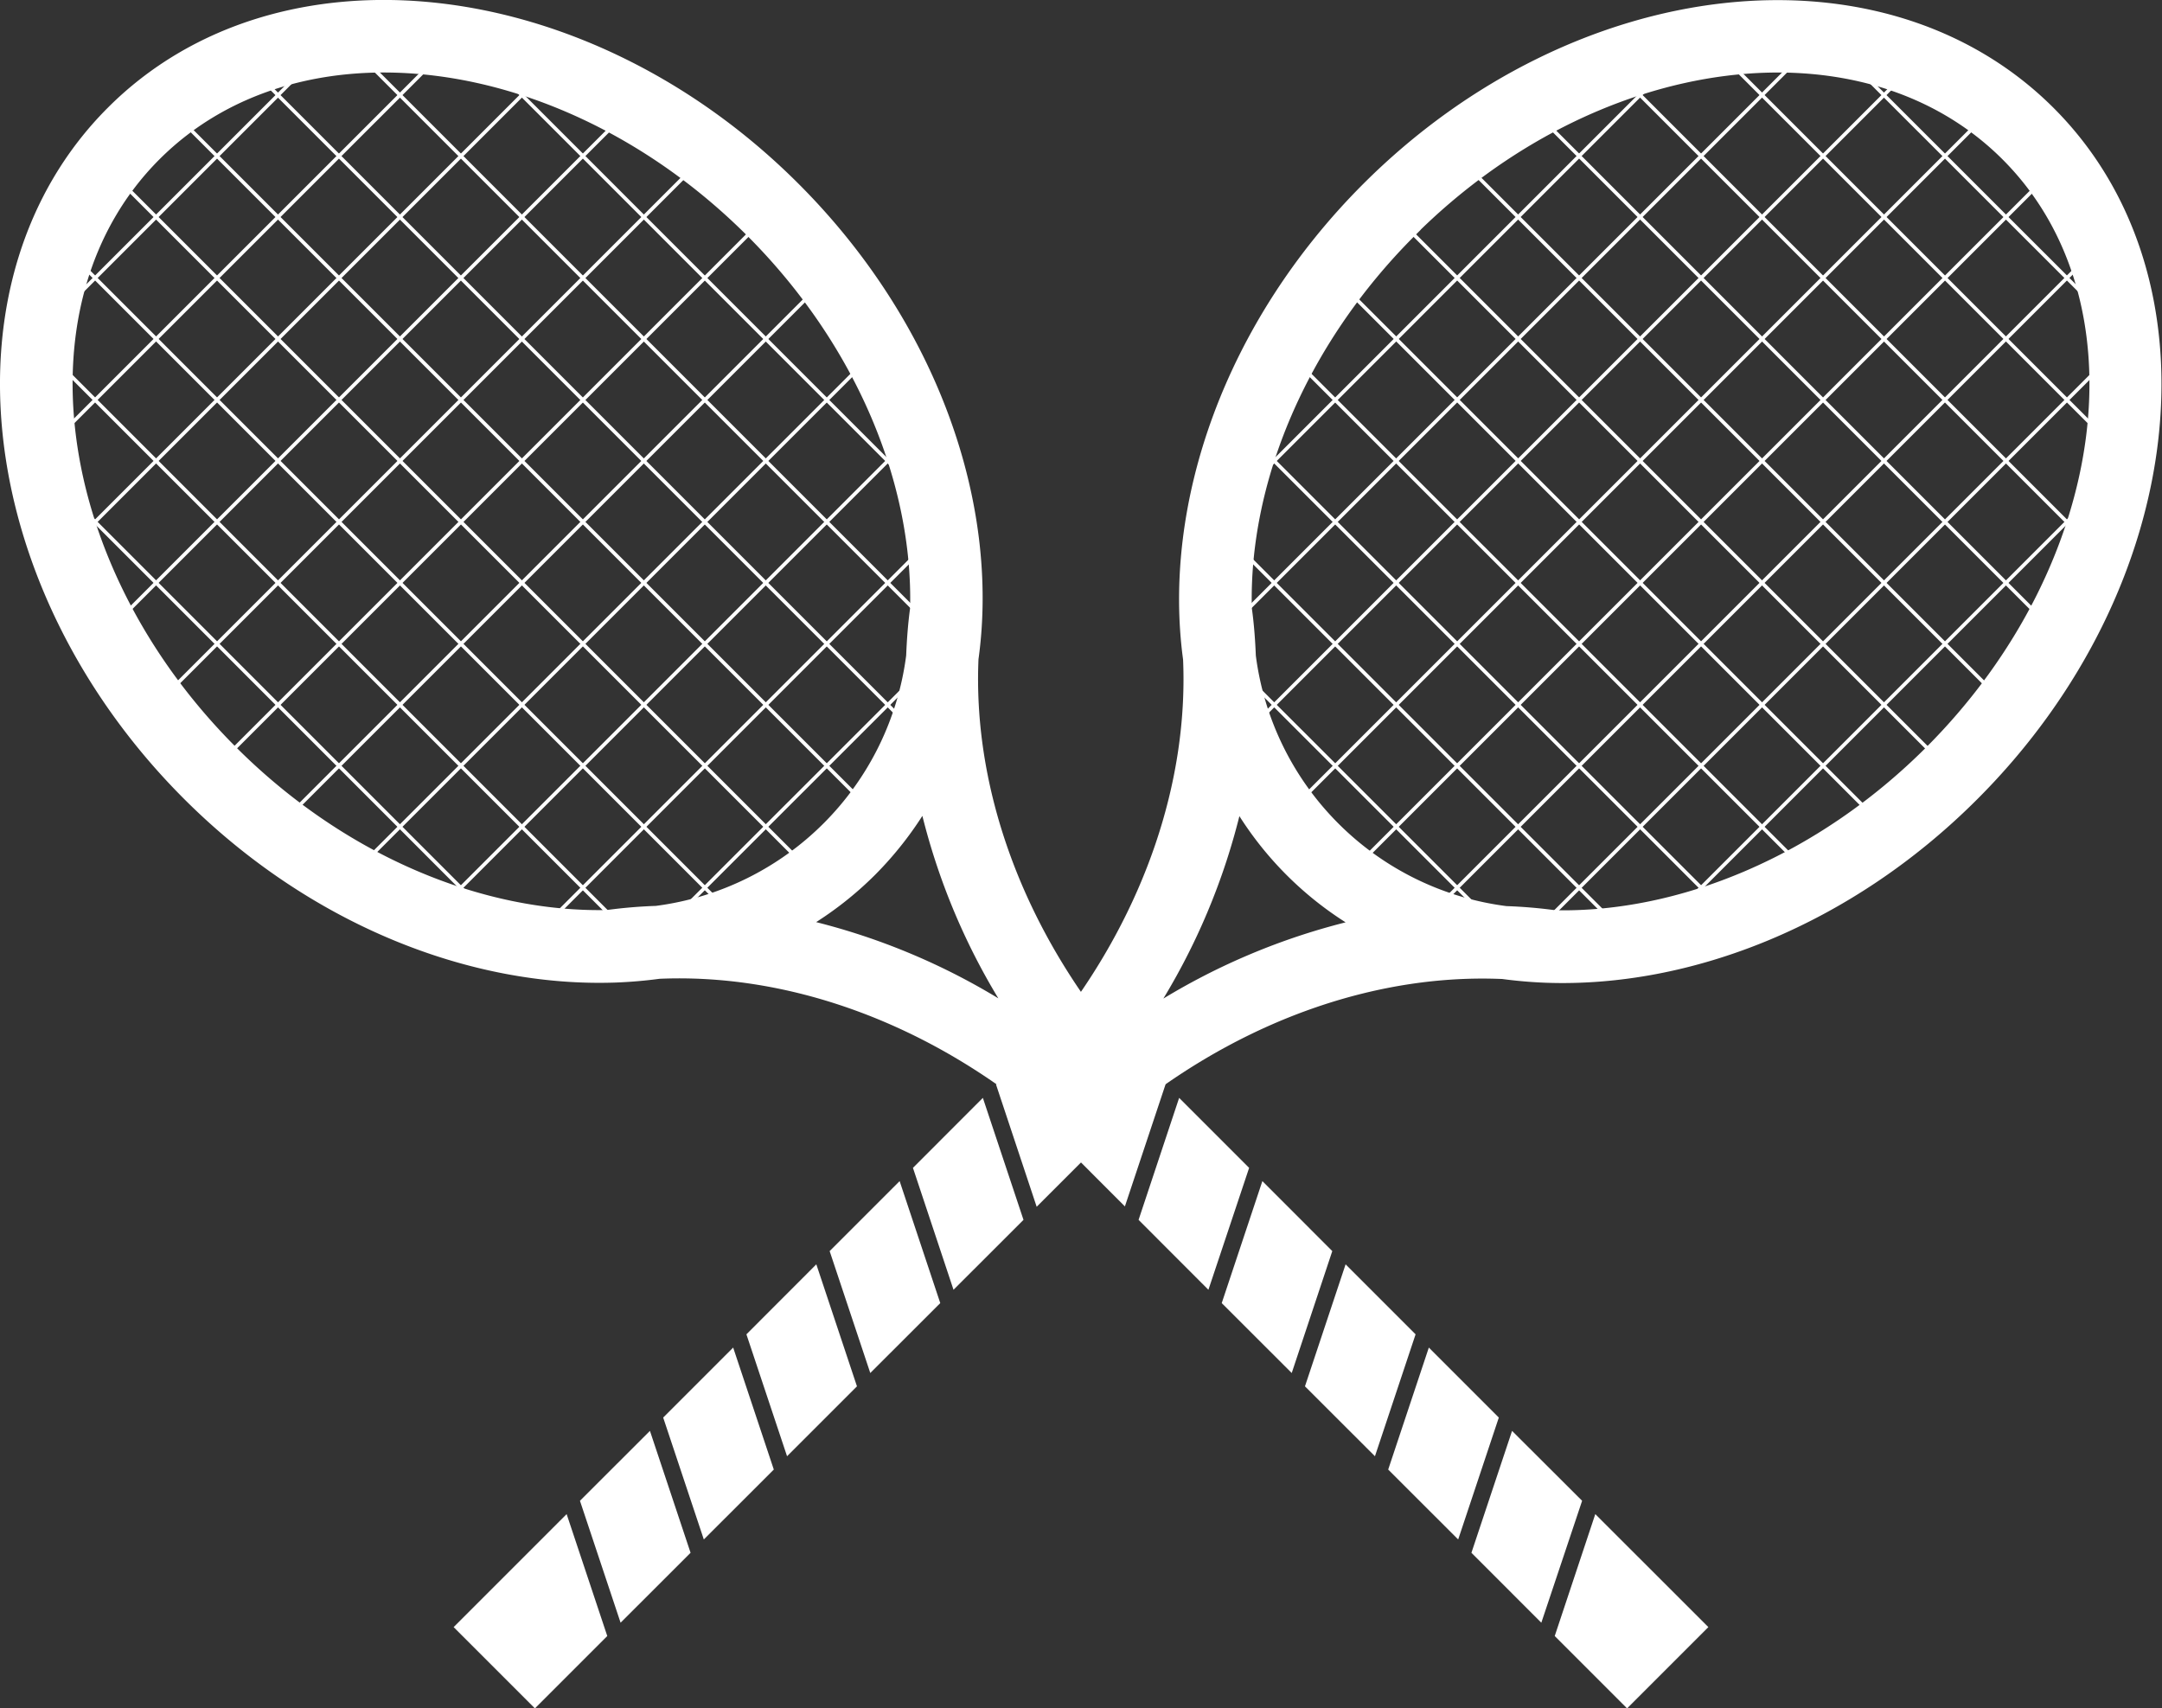 <svg id="Layer_1" data-name="Layer 1" xmlns="http://www.w3.org/2000/svg" viewBox="0 0 301.84 238.51"><rect x="0" y="0" width="301.84" height="238.51" fill="#333333" stroke="none"/><defs><style>.cls-1,.cls-2{fill:#fff;stroke:#fff;stroke-miterlimit:10;}.cls-1{stroke-width:0.5px;}</style></defs><title>IndyTennisSmall-WH</title><line class="cls-1" x1="4.77" y1="47.33" x2="89.89" y2="132.46"/><line class="cls-1" x1="102.66" y1="128.2" x2="9.38" y2="34.91"/><line class="cls-1" x1="15.76" y1="24.27" x2="112.59" y2="121.1"/><line class="cls-1" x1="122.17" y1="113.66" x2="24.27" y2="15.76"/><line class="cls-1" x1="35.26" y1="9.73" x2="128.19" y2="102.66"/><line class="cls-1" x1="132.45" y1="89.89" x2="48.74" y2="6.18"/><line class="cls-1" x1="67.19" y1="7.6" x2="132.45" y2="72.87"/><line class="cls-1" x1="8.67" y1="68.25" x2="72.86" y2="132.46"/><line class="cls-1" x1="6.54" y1="45.55" x2="44.84" y2="7.25"/><line class="cls-1" x1="7.6" y1="61.51" x2="61.16" y2="7.95"/><line class="cls-1" x1="10.08" y1="76.06" x2="75.23" y2="10.91"/><line class="cls-1" x1="16.82" y1="86.34" x2="87.76" y2="15.4"/><line class="cls-1" x1="21.79" y1="98.4" x2="98.4" y2="21.79"/><line class="cls-1" x1="30.3" y1="106.92" x2="108.34" y2="28.88"/><line class="cls-1" x1="115.43" y1="38.81" x2="38.81" y2="115.43"/><line class="cls-1" x1="49.45" y1="121.81" x2="121.81" y2="49.46"/><line class="cls-1" x1="61.16" y1="127.13" x2="128.9" y2="59.39"/><line class="cls-1" x1="75.7" y1="129.62" x2="132.45" y2="72.87"/><line class="cls-1" x1="92.01" y1="130.32" x2="131.04" y2="91.31"/><path class="cls-2" d="M18.57,18.9C-4.9,42.37-.12,85.34,29.21,114.67c17.48,17.48,39.8,26.24,60,25.5h0c2-.08,4-.25,6-.52,17.26-.74,35.29,5.44,50.7,17.25L160,171l5.33-16-8.8-8.8c-11.8-15.41-18-33.45-17.25-50.71,3-21.63-5.73-46.75-25-66C85,.21,42-4.57,18.57,18.9ZM144.11,144.44a92.08,92.08,0,0,0-28.27-12,48.42,48.42,0,0,0,9.14-7.15,49,49,0,0,0,7.17-9.16A91.76,91.76,0,0,0,144.11,144.44Zm-13.38-56h0c-.3,2.19-.46,4.41-.55,6.62a41,41,0,0,1-35.4,35.41,68.18,68.18,0,0,0-6.87.58v0c-17.4.35-36.81-7.54-52.17-22.91C10,82.42,5.19,45.29,25.07,25.4s57-15.1,82.77,10.65C123.27,51.48,131.16,71,130.73,88.45Z" transform="translate(-3.17 -3.5)"/><polygon class="cls-2" points="203.36 214 208.68 198.04 199.7 189.06 194.38 205.03 203.36 214"/><polygon class="cls-2" points="214.97 225.62 220.31 209.66 211.32 200.69 206 216.65 214.97 225.62"/><polygon class="cls-2" points="191.74 202.38 197.06 186.42 188.08 177.44 182.76 193.41 191.74 202.38"/><polygon class="cls-2" points="227.16 237.8 237.8 227.16 222.94 212.31 217.63 228.27 227.16 237.8"/><polygon class="cls-2" points="180.12 190.76 185.43 174.8 176.46 165.82 171.14 181.79 180.12 190.76"/><polygon class="cls-2" points="168.49 179.14 173.82 163.18 164.84 154.2 159.53 170.17 168.49 179.14"/><line class="cls-1" x1="297.08" y1="47.33" x2="211.95" y2="132.46"/><line class="cls-1" x1="199.18" y1="128.2" x2="292.46" y2="34.91"/><line class="cls-1" x1="286.09" y1="24.27" x2="189.25" y2="121.1"/><line class="cls-1" x1="179.67" y1="113.66" x2="277.57" y2="15.76"/><line class="cls-1" x1="266.57" y1="9.73" x2="173.64" y2="102.66"/><line class="cls-1" x1="169.38" y1="89.89" x2="253.09" y2="6.18"/><line class="cls-1" x1="234.64" y1="7.6" x2="169.38" y2="72.87"/><line class="cls-1" x1="293.18" y1="68.25" x2="228.97" y2="132.46"/><line class="cls-1" x1="295.31" y1="45.55" x2="256.99" y2="7.25"/><line class="cls-1" x1="294.24" y1="61.51" x2="240.68" y2="7.95"/><line class="cls-1" x1="291.76" y1="76.06" x2="226.61" y2="10.91"/><line class="cls-1" x1="285.01" y1="86.34" x2="214.08" y2="15.4"/><line class="cls-1" x1="280.05" y1="98.4" x2="203.44" y2="21.79"/><line class="cls-1" x1="271.54" y1="106.92" x2="193.51" y2="28.88"/><line class="cls-1" x1="186.42" y1="38.81" x2="263.03" y2="115.43"/><line class="cls-1" x1="252.38" y1="121.81" x2="180.02" y2="49.46"/><line class="cls-1" x1="240.68" y1="127.13" x2="172.93" y2="59.39"/><line class="cls-1" x1="226.13" y1="129.62" x2="169.38" y2="72.87"/><line class="cls-1" x1="209.82" y1="130.32" x2="170.8" y2="91.31"/><path class="cls-2" d="M193.84,29.54c-19.26,19.26-27.93,44.38-25,66,.74,17.26-5.44,35.3-17.24,50.71l-8.8,8.8,5.32,16,14.12-14.12c15.42-11.81,33.46-18,50.71-17.25,2,.27,4,.44,6,.52h0c20.15.74,42.47-8,59.94-25.5,29.34-29.33,34.12-72.3,10.64-95.77S223.18.21,193.84,29.54ZM176,116.16a47.73,47.73,0,0,0,16.31,16.31,92.24,92.24,0,0,0-28.28,12A91.79,91.79,0,0,0,176,116.16Zm24.31-80.11C226.09,10.3,263.21,5.52,283.1,25.4s15.11,57-10.64,82.77c-15.37,15.37-34.78,23.26-52.17,22.91v0a68,68,0,0,0-6.85-.58A41,41,0,0,1,178,95.07c-.09-2.21-.25-4.43-.56-6.62h0C177,71,184.9,51.48,200.34,36.05Z" transform="translate(-3.17 -3.5)"/><polygon class="cls-2" points="98.48 214 93.16 198.04 102.14 189.06 107.46 205.03 98.48 214"/><polygon class="cls-2" points="86.86 225.62 81.54 209.66 90.52 200.69 95.84 216.65 86.86 225.62"/><polygon class="cls-2" points="110.1 202.38 104.78 186.42 113.75 177.44 119.07 193.41 110.1 202.38"/><polygon class="cls-2" points="74.68 237.8 64.04 227.16 78.89 212.31 84.21 228.27 74.68 237.8"/><polygon class="cls-2" points="121.72 190.76 116.4 174.8 125.38 165.82 130.7 181.79 121.72 190.76"/><polygon class="cls-2" points="133.34 179.14 128.03 163.18 137 154.2 142.32 170.17 133.34 179.14"/></svg>